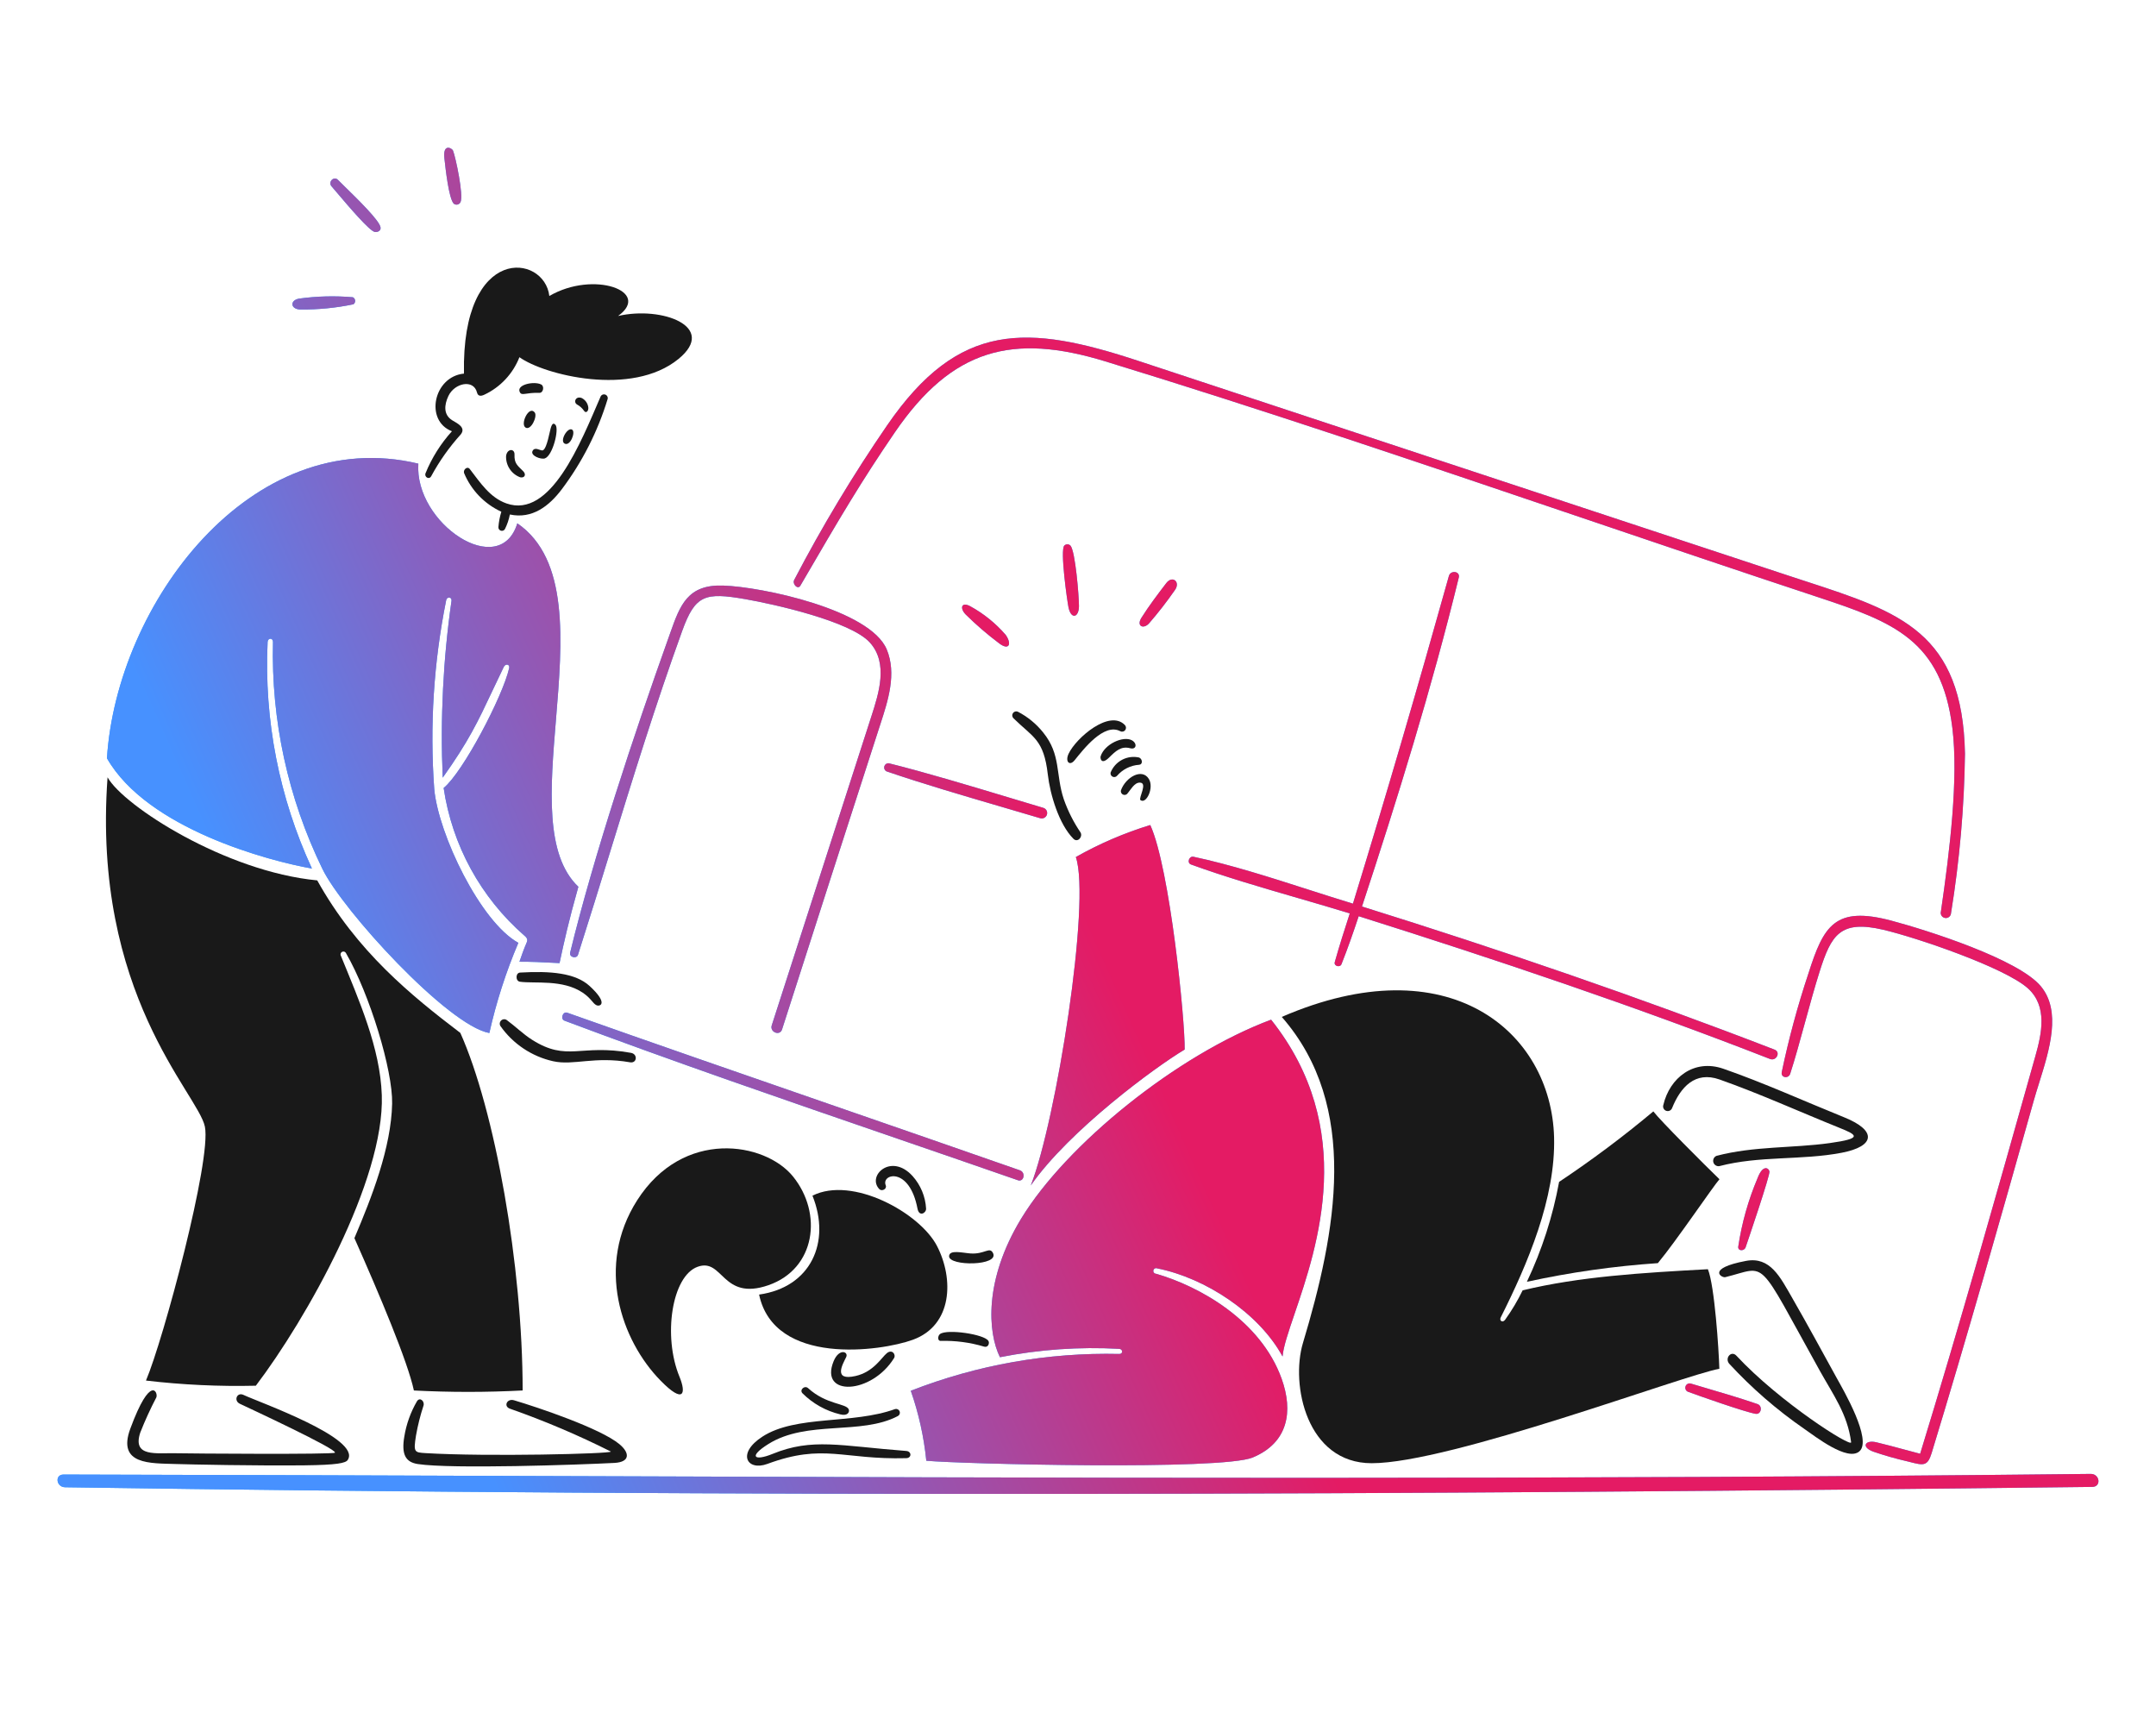 <svg width="281" height="224" viewBox="0 0 281 224" fill="none" xmlns="http://www.w3.org/2000/svg">
<path d="M65.812 68.943C66.111 68.343 66.327 67.706 66.453 67.047C69.364 67.666 71.558 65.962 73.229 63.749C75.889 60.207 77.909 56.227 79.199 51.989C79.226 51.868 79.207 51.742 79.144 51.635C79.082 51.528 78.981 51.449 78.863 51.413C78.744 51.378 78.616 51.388 78.505 51.443C78.395 51.498 78.309 51.593 78.265 51.709C75.681 57.685 71.773 67.639 66.005 65.604C63.849 64.842 62.592 62.892 61.23 61.124C60.895 60.69 60.342 61.221 60.484 61.646C61.412 63.877 63.146 65.677 65.342 66.686C65.144 67.329 65.017 67.992 64.961 68.663C64.948 68.768 64.971 68.874 65.028 68.964C65.084 69.054 65.17 69.121 65.271 69.154C65.372 69.187 65.481 69.184 65.579 69.145C65.678 69.107 65.76 69.035 65.812 68.943Z" fill="#191919"/>
<path d="M56.207 62.047C57.266 60.089 58.556 58.266 60.05 56.615C60.802 55.672 59.507 55.13 58.93 54.764C57.778 54.034 57.895 52.772 58.437 51.614C59.241 49.901 61.723 49.374 62.168 51.145C62.288 51.623 62.645 51.673 63.148 51.425C65.231 50.439 66.859 48.694 67.699 46.548C70.901 48.854 82.328 51.766 88.429 46.779C93.567 42.579 86.266 39.854 80.557 41.179C84.989 37.97 77.357 35.208 71.597 38.573C70.963 33.081 60.142 31.739 60.471 48.686C56.504 49.069 55.315 54.827 58.903 56.199C57.445 57.807 56.281 59.658 55.463 61.669C55.266 62.169 55.939 62.568 56.207 62.047Z" fill="#191919"/>
<path d="M65.96 59.42C65.933 60.018 66.096 60.609 66.426 61.108C66.755 61.608 67.235 61.99 67.795 62.199C68.378 62.325 68.624 61.841 68.192 61.408C67.445 60.662 67.01 60.393 67.058 59.237C67.091 58.419 66.087 58.435 65.96 59.42Z" fill="#191919"/>
<path d="M76.108 53.52C76.361 53.93 76.74 53.571 76.675 53.078C76.641 52.826 76.548 52.584 76.402 52.375C76.255 52.166 76.061 51.995 75.835 51.877C75.037 51.548 74.68 52.426 75.23 52.728C75.58 52.92 75.881 53.191 76.108 53.52Z" fill="#191919"/>
<path d="M74.586 56.001C73.983 55.581 72.884 57.494 73.616 57.821C74.348 58.149 75.027 56.319 74.586 56.001Z" fill="#191919"/>
<path d="M71.02 59.735C72.04 59.37 72.893 55.943 72.4 55.369C72.12 55.048 71.896 55.197 71.7 56.115C71.304 57.957 71 58.69 70.678 58.698C70.356 58.706 69.678 58.176 69.401 58.788C69.124 59.399 70.525 59.91 71.02 59.735Z" fill="#191919"/>
<path d="M69.692 53.75C68.951 52.791 67.782 55.242 68.484 55.71C69.185 56.177 70.081 54.255 69.692 53.75Z" fill="#191919"/>
<path d="M70.526 50.099C69.579 49.631 67.188 50.142 67.773 51.145C68.043 51.605 68.572 51.133 70.293 51.196C70.818 51.216 70.981 50.324 70.526 50.099Z" fill="#191919"/>
<path d="M67.818 126.74C67.177 126.74 67.163 127.849 67.759 127.934C69.679 128.207 73.34 127.593 75.968 129.375C77.055 130.111 77.265 130.775 77.736 130.993C78.206 131.212 79.354 130.791 76.826 128.473C74.981 126.796 71.76 126.513 67.818 126.74Z" fill="#191919"/>
<path d="M72.094 138.296C74.754 138.889 77.439 137.617 82.123 138.436C83.019 138.591 83.154 137.369 82.242 137.204C75.601 136.001 73.959 138.419 69.341 135.496C68.167 134.752 67.201 133.778 66.088 132.959C65.982 132.871 65.849 132.823 65.712 132.824C65.575 132.825 65.442 132.875 65.338 132.965C65.234 133.054 65.165 133.178 65.144 133.313C65.122 133.449 65.15 133.588 65.221 133.705C66.86 136.038 69.311 137.675 72.094 138.296Z" fill="#191919"/>
<path d="M122.516 173.846C122.204 174.079 122.18 174.746 122.583 174.741C124.504 174.685 126.421 174.937 128.262 175.487C128.802 175.658 129.008 175.003 128.822 174.741C128.321 173.876 123.444 173.156 122.516 173.846Z" fill="#191919"/>
<path d="M126.499 163.345C125.44 163.271 123.725 162.816 123.699 163.703C123.666 165.033 130.352 164.991 129.407 163.264C128.961 162.439 128.319 163.472 126.499 163.345Z" fill="#191919"/>
<path d="M115.44 154.46C114.827 152.969 118.52 151.955 119.581 157.505C119.795 158.625 120.726 158.079 120.701 157.505C120.613 155.931 119.992 154.433 118.94 153.259C116.14 150.168 112.92 153.259 114.626 154.982C114.957 155.287 115.634 154.936 115.44 154.46Z" fill="#191919"/>
<path d="M104.592 181.569C105.949 182.921 107.653 183.872 109.517 184.316C110.526 184.569 110.748 183.973 110.622 183.666C110.291 182.861 107.705 183.072 105.323 180.898C104.868 180.481 104.159 181.128 104.592 181.569Z" fill="#191919"/>
<path d="M118.121 189.083C109.475 188.424 105.884 187.348 100.681 189.471C98.325 190.431 97.488 189.843 100.144 188.18C105.184 185.022 112.219 187.068 117.03 184.53C117.135 184.473 117.216 184.379 117.257 184.266C117.297 184.153 117.296 184.03 117.252 183.918C117.208 183.807 117.125 183.715 117.019 183.66C116.912 183.605 116.79 183.591 116.673 183.62C111.106 185.643 103.761 184.375 99.368 187.217C95.977 189.411 97.369 191.747 100.018 190.769C107.361 188.056 109.833 190.244 118.113 190.023C118.845 190.003 118.829 189.136 118.121 189.083Z" fill="#191919"/>
<path d="M108.642 177.405C106.755 182.046 113.6 181.725 116.53 176.972C116.797 176.538 116.292 175.778 115.598 176.331C114.903 176.884 113.871 178.782 111.501 179.316C108.512 179.988 109.851 177.755 110.285 176.853C110.626 176.143 109.359 175.643 108.642 177.405Z" fill="#191919"/>
<path d="M146.014 95.292C146.121 95.347 146.243 95.362 146.36 95.335C146.477 95.309 146.58 95.242 146.653 95.146C146.725 95.05 146.761 94.932 146.754 94.813C146.748 94.693 146.7 94.58 146.618 94.492C144.624 92.392 140.246 96.157 139.275 98.223C138.792 99.254 139.405 99.889 140.066 99.063C141.211 97.645 143.895 94.156 146.014 95.292Z" fill="#191919"/>
<path d="M148.481 98.722C147.727 98.547 146.936 98.649 146.251 99.009C145.565 99.369 145.032 99.962 144.748 100.682C144.727 100.787 144.74 100.896 144.787 100.993C144.834 101.089 144.911 101.167 145.007 101.215C145.103 101.263 145.212 101.278 145.317 101.258C145.422 101.237 145.518 101.182 145.588 101.102C145.949 100.683 146.389 100.339 146.884 100.092C147.379 99.845 147.918 99.698 148.47 99.662C148.948 99.632 148.932 98.942 148.481 98.722Z" fill="#191919"/>
<path d="M146.1 102.985C146.074 103.085 146.08 103.191 146.118 103.286C146.156 103.382 146.224 103.464 146.311 103.518C146.399 103.573 146.501 103.599 146.604 103.592C146.707 103.584 146.805 103.545 146.884 103.478C147.361 102.947 147.823 101.986 148.548 101.986C149.651 101.986 148.333 104.035 148.645 104.269C149.395 104.829 150.441 102.666 149.734 101.508C148.839 100.047 146.707 101.298 146.1 102.985Z" fill="#191919"/>
<path d="M147.305 97.508C148.126 97.725 148.246 96.865 147.521 96.471C146.401 95.864 143.947 96.956 143.447 98.571C143.387 98.764 143.493 99.758 144.545 98.728C145.4 97.889 146.1 97.188 147.305 97.508Z" fill="#191919"/>
<path d="M138.649 104.156C137.559 100.894 138.306 98.35 135.962 95.455C135.063 94.331 133.938 93.407 132.659 92.746C132.548 92.698 132.422 92.69 132.305 92.724C132.188 92.758 132.087 92.832 132.019 92.933C131.951 93.034 131.92 93.156 131.932 93.277C131.944 93.399 131.999 93.512 132.085 93.597C134.624 96.102 136.038 96.315 136.565 100.925C136.861 103.53 138.02 107.424 139.909 109.312C140.438 109.842 141.142 109.083 140.841 108.499C139.926 107.152 139.189 105.692 138.649 104.156Z" fill="#191919"/>
<path d="M233.601 169.167C232.012 166.402 230.713 163.72 227.556 164.316C222.332 165.303 224.39 166.556 224.862 166.436C230.478 165.056 228.774 163.511 237.175 178.616C238.935 181.78 240.794 184.282 241.265 187.943C241.361 188.706 231.974 182.747 226.31 176.667C225.629 175.936 224.733 177.02 225.4 177.742C228.327 180.911 231.595 183.746 235.145 186.197C236.639 187.232 240.79 190.477 242.338 189.137C244.059 187.649 240.223 181.087 239.405 179.609C237.479 176.111 235.583 172.611 233.601 169.167Z" fill="#191919"/>
<path d="M240.372 145.61C235.247 143.54 229.791 141.069 224.604 139.273C220.785 137.952 217.613 140.445 216.784 144.012C216.738 144.162 216.753 144.323 216.824 144.462C216.895 144.602 217.017 144.708 217.165 144.759C217.313 144.81 217.475 144.802 217.617 144.736C217.758 144.671 217.869 144.553 217.926 144.407C219.022 141.699 220.908 139.542 224.12 140.676C229.28 142.496 234.62 144.911 239.745 146.976C242.051 147.903 242.825 148.355 238.477 148.961C233.603 149.639 228.621 149.341 223.724 150.624C223.565 150.688 223.435 150.807 223.358 150.959C223.282 151.111 223.263 151.286 223.306 151.451C223.349 151.617 223.451 151.76 223.593 151.855C223.734 151.951 223.906 151.991 224.075 151.968C229.343 150.589 234.784 151.228 240.035 150.223C244.379 149.39 244.679 147.347 240.372 145.61Z" fill="#191919"/>
<path d="M80.72 188.187C78.232 186.13 70.118 183.406 67 182.479C66.067 182.199 65.568 183.301 66.508 183.591C70.993 185.167 75.372 187.029 79.619 189.164C79.619 189.455 63.553 189.847 55.486 189.366C53.994 189.277 53.875 189.255 54.218 187.075C54.451 185.753 54.779 184.448 55.198 183.172C55.374 182.601 54.708 181.993 54.333 182.627C53.516 184.036 52.962 185.581 52.699 187.187C52.301 189.497 52.826 190.547 54.474 190.791C58.863 191.452 75.37 190.889 80.077 190.642C82.12 190.535 82.12 189.346 80.72 188.187Z" fill="#191919"/>
<path d="M31.732 181.778C30.892 181.378 30.409 182.528 31.261 182.934C32.273 183.416 43.944 188.827 43.656 189.307C43.504 189.559 24.635 189.422 22.963 189.382C20.373 189.319 17.224 189.933 18.278 186.695C18.897 185.127 19.598 183.593 20.378 182.099C20.63 181.508 19.644 178.975 16.983 186.18C15.23 190.929 19.631 190.671 22.893 190.784C24.595 190.843 33.623 191.027 39.694 190.957C43.933 190.906 45.053 190.665 45.32 190.257C47.185 187.452 33.669 182.699 31.732 181.778Z" fill="#191919"/>
<path d="M100.159 167.48C106.284 165.356 107.274 158.143 103.345 153.302C99.706 148.822 89.033 147.034 83.046 156.414C77.614 164.927 80.924 174.653 86.113 179.934C89.134 183.014 89.456 181.583 88.56 179.412C86.376 174.12 87.567 166.301 90.918 165.084C94.268 163.868 94.061 169.595 100.159 167.48Z" fill="#191919"/>
<path d="M122.121 162.368C119.894 158.063 111.092 153.197 105.891 155.816C108.331 161.868 105.681 167.755 98.936 168.703C100.912 178.038 114.778 176.123 118.979 174.592C124.151 172.706 124.348 166.675 122.121 162.368Z" fill="#191919"/>
<path d="M198.451 168.152C197.801 169.494 197.037 170.777 196.167 171.987C195.858 172.415 195.376 172.127 195.593 171.689C199.102 164.706 202.766 156.131 202.549 148.191C202.171 134.446 188.829 123.088 167.059 132.52C177.259 144.183 174.164 160.559 169.819 175.01C168.188 180.436 170.288 190.68 178.779 190.68C189.032 190.68 219.343 179.226 224.089 178.375C224.022 175.935 223.47 167.532 222.597 165.399C213.928 165.869 205.854 166.36 198.451 168.152Z" fill="#191919"/>
<path d="M216.075 164.607C218.441 161.764 223.246 154.645 224.104 153.674C222.269 151.906 216.329 145.966 215.486 144.832C211.563 148.116 207.463 151.183 203.204 154.019C202.376 158.523 200.965 162.9 199.004 167.039C204.627 165.81 210.333 164.997 216.075 164.607Z" fill="#191919"/>
<path d="M45.088 124.199C48.215 129.603 51.199 139.504 51.108 143.81C50.989 149.585 48.437 156.056 46.191 161.347C49.452 168.681 53.145 177.447 53.944 181.203C58.666 181.448 63.398 181.447 68.119 181.2C68.119 164.933 64.492 144.636 59.999 134.607C53.59 129.726 46.493 123.981 41.344 114.727C29.405 113.593 16.099 105.026 14.018 101.295C11.965 129.539 25.816 142.517 26.703 146.815C27.591 151.113 21.287 174.61 19.026 179.909C23.777 180.468 28.562 180.692 33.345 180.58C39.925 171.917 50.145 153.799 49.761 142.71C49.554 136.569 46.814 130.412 44.396 124.472C44.372 124.383 44.381 124.288 44.422 124.205C44.463 124.122 44.533 124.058 44.619 124.024C44.705 123.99 44.801 123.989 44.887 124.021C44.974 124.054 45.045 124.117 45.088 124.199Z" fill="#191919"/>
<path fill-rule="evenodd" clip-rule="evenodd" d="M59.133 26.535C59.2 26.591 59.279 26.631 59.365 26.652C59.45 26.673 59.539 26.674 59.624 26.656C59.71 26.637 59.791 26.599 59.859 26.544C59.928 26.489 59.983 26.42 60.02 26.34C60.441 25.461 59.389 20.501 59.041 19.62C58.916 19.314 57.703 18.628 57.92 20.62L57.934 20.743C58.071 21.993 58.492 25.849 59.133 26.535ZM49.596 29.638C49.679 30.064 49.201 30.293 48.85 30.227C48.149 30.097 45.387 26.84 43.956 25.153L43.956 25.152C43.62 24.756 43.357 24.447 43.212 24.284C42.718 23.724 43.513 22.884 44.052 23.444C44.235 23.634 44.557 23.949 44.958 24.341C46.586 25.931 49.506 28.782 49.596 29.638ZM39.097 40.332C41.438 40.36 43.775 40.132 46.066 39.653C46.141 39.598 46.2 39.526 46.239 39.442C46.278 39.358 46.294 39.266 46.286 39.173C46.279 39.081 46.248 38.993 46.197 38.916C46.145 38.84 46.075 38.777 45.992 38.736C43.652 38.534 41.297 38.594 38.97 38.915C37.762 39.138 37.851 40.269 39.097 40.332ZM104.31 76.33C109.63 67.185 112.249 62.75 116.63 56.338C124.121 45.4 132.003 43.4 144.06 47.092C164.614 53.388 185.241 60.379 205.804 67.349L205.804 67.349C216.241 70.887 226.661 74.419 237.046 77.852C246.746 81.058 253.053 83.426 254.462 94.888C255.265 101.402 254.135 110.782 252.97 118.767C252.942 118.857 252.934 118.953 252.946 119.047C252.958 119.141 252.989 119.232 253.038 119.313C253.088 119.394 253.154 119.463 253.232 119.517C253.31 119.571 253.399 119.607 253.492 119.624C253.585 119.641 253.681 119.639 253.773 119.616C253.865 119.593 253.952 119.551 254.026 119.493C254.101 119.434 254.163 119.361 254.207 119.277C254.251 119.193 254.277 119.101 254.283 119.006C255.402 112.13 256.01 105.181 256.103 98.216C255.79 82.415 247.689 79.774 235.318 75.742L235.317 75.742C234.585 75.503 233.838 75.26 233.076 75.008L148.396 47.04C133.896 42.25 124.983 41.814 115.636 55.412C111.193 61.878 107.146 68.606 103.517 75.561C103.223 76.111 103.988 76.881 104.31 76.33ZM140.625 78.986C140.625 77.672 140.155 71.846 139.521 71.106C139.47 71.052 139.408 71.009 139.34 70.979C139.271 70.949 139.198 70.933 139.123 70.932C139.048 70.93 138.974 70.944 138.905 70.972C138.836 71 138.773 71.041 138.72 71.094C138.14 71.654 139.094 78.333 139.26 79.142C139.598 80.781 140.623 80.478 140.625 78.986ZM131.075 82.732C131.917 83.933 131.507 84.835 130.194 83.814C128.673 82.67 127.229 81.426 125.874 80.089C125.062 79.266 125.294 78.382 126.448 79C128.201 79.957 129.768 81.222 131.075 82.732ZM70.38 192.352H70.381H70.382H70.383H70.384H70.385H70.386H70.387H70.388H70.388H70.389H70.39H70.391H70.392H70.393H70.393H70.394C137.541 192.594 203.722 192.833 272.491 192.074C273.685 192.062 273.901 193.754 272.699 193.768C183.848 194.824 96.639 195.125 8.487 193.813C7.322 193.796 7.105 192.157 8.286 192.157C29.142 192.203 49.807 192.278 70.38 192.352ZM153.129 76.897C152.087 78.398 150.965 79.843 149.769 81.224C149.041 82.039 148.081 81.609 148.762 80.516C149.74 78.963 150.865 77.479 152.002 75.994C152.815 74.929 153.891 75.836 153.129 76.897ZM235.7 126.856C234.293 131.073 233.132 135.369 232.222 139.721C232.082 140.465 233.103 140.601 233.32 139.938C233.939 138.037 234.585 135.682 235.242 133.283L235.242 133.283C235.875 130.972 236.519 128.62 237.163 126.594C238.666 121.859 239.823 119.842 245.454 121.162C249.794 122.177 261.292 126.09 264.295 128.788C266.889 131.119 266.115 134.676 265.275 137.639L264.981 138.682C260.179 155.733 255.38 172.775 250.261 189.449C249.549 189.264 248.841 189.073 248.133 188.882C246.948 188.562 245.765 188.242 244.567 187.956C243.076 187.601 242.514 188.565 244.157 189.173C245.627 189.677 247.122 190.103 248.637 190.448L248.787 190.486L248.906 190.517C250.685 190.972 251.225 191.11 251.763 189.344C256.35 174.306 260.737 158.807 265.054 143.474C265.263 142.729 265.508 141.946 265.761 141.14L265.761 141.139L265.761 141.139L265.761 141.138C267.125 136.784 268.699 131.76 265.979 128.512C263.039 125.004 251.324 121.262 246.533 119.983C239.128 118.007 237.675 120.664 235.7 126.856ZM219.943 180.351C220.066 180.283 220.209 180.262 220.345 180.293C221.075 180.512 221.805 180.728 222.536 180.943L222.536 180.943L222.536 180.943L222.536 180.943L222.537 180.943L222.537 180.943L222.537 180.944L222.538 180.944L222.538 180.944L222.538 180.944L222.539 180.944L222.539 180.944L222.539 180.944C224.722 181.587 226.904 182.23 229.06 182.972C229.769 183.215 229.553 184.369 228.807 184.241C227.382 183.996 221.33 181.86 219.98 181.36C219.853 181.301 219.752 181.197 219.698 181.068C219.643 180.94 219.638 180.795 219.683 180.663C219.728 180.53 219.821 180.419 219.943 180.351ZM115.53 100.515C120.278 102.139 125.584 103.693 130.648 105.175L130.651 105.176L130.661 105.179L130.663 105.18L130.67 105.182L130.675 105.183C132.344 105.672 133.987 106.153 135.574 106.626C135.663 106.652 135.756 106.661 135.848 106.652C135.94 106.642 136.029 106.614 136.111 106.57C136.192 106.526 136.264 106.467 136.323 106.395C136.381 106.323 136.425 106.241 136.451 106.152C136.478 106.063 136.486 105.97 136.477 105.878C136.467 105.786 136.44 105.697 136.396 105.615C136.352 105.534 136.292 105.462 136.22 105.403C136.149 105.345 136.066 105.301 135.977 105.275C134.534 104.846 133.036 104.395 131.509 103.935L131.507 103.935C126.256 102.353 120.668 100.67 115.829 99.462C115.701 99.454 115.575 99.49 115.47 99.564C115.366 99.638 115.29 99.745 115.256 99.868C115.221 99.991 115.229 100.122 115.279 100.24C115.329 100.358 115.418 100.455 115.53 100.515ZM177.512 118.132C195.645 123.798 213.599 129.95 231.292 136.787C232.114 137.1 231.527 138.332 230.684 137.998C213.064 131.119 195.127 125.092 177.084 119.395C176.384 121.499 175.66 123.587 174.844 125.641C174.649 126.133 173.823 125.895 173.963 125.387C174.564 123.254 175.236 121.141 175.923 119.03C173.751 118.363 171.5 117.709 169.228 117.049L169.228 117.049L169.228 117.049L169.227 117.049C164.483 115.671 159.646 114.266 155.23 112.657C154.656 112.448 154.977 111.527 155.551 111.649C160.391 112.678 165.56 114.336 170.553 115.939C172.517 116.569 174.454 117.19 176.334 117.761C180.72 103.469 184.815 89.46 188.84 75.061C189.064 74.262 190.331 74.434 190.131 75.255C186.626 89.615 182.117 104.163 177.512 118.132ZM229.08 153.508C229.761 151.719 230.54 152.196 230.62 152.668C230.706 153.166 227.801 161.712 227.498 162.587C227.298 163.05 226.493 163.05 226.552 162.468C227.012 159.386 227.862 156.375 229.08 153.508ZM116.954 148.379L116.955 148.38L116.957 148.38L116.963 148.382C122.242 150.197 127.49 152.002 132.66 153.802C133.458 154.082 133.72 152.787 132.929 152.511C125.199 149.809 117.094 147.004 109.006 144.204C96.837 139.992 84.703 135.793 73.933 131.974C73.355 131.769 72.99 132.791 73.58 133.012C87.622 138.292 102.405 143.376 116.954 148.379ZM79.5 111.075C78.129 115.523 76.757 119.971 75.333 124.424C75.151 124.991 74.163 124.751 74.31 124.141C77.309 111.775 82.664 95.592 87.137 83.098C87.21 82.894 87.282 82.691 87.352 82.491C88.629 78.886 89.594 76.162 94.226 76.308C99.352 76.468 113.409 79.469 115.568 84.62C116.892 87.783 115.743 91.303 114.734 94.394L114.732 94.399L114.731 94.402C114.658 94.626 114.586 94.849 114.515 95.068C110.302 108.092 106.106 121.121 101.926 134.155C101.642 135.043 100.304 134.505 100.584 133.624C104.892 120.296 109.193 106.959 113.486 93.612L113.571 93.348C114.542 90.337 115.803 86.429 113.374 83.733C110.874 80.956 100.852 78.723 97.121 78.076C91.898 77.171 90.617 77.508 88.913 82.218C85.425 91.857 82.463 101.464 79.5 111.075L79.5 111.075ZM149.921 107.514C152.49 113.163 154.475 133.101 154.401 136.774C150.588 139.042 139.341 147.31 134.348 154.481C137.668 146.011 142.197 117.476 140.219 111.684C143.292 109.945 146.545 108.547 149.921 107.514ZM150.827 165.292C157.08 166.531 164.071 171.098 167.161 176.772C167.262 175.515 167.911 173.609 168.726 171.213C171.716 162.43 176.948 147.057 165.669 132.881C153.438 137.443 138.959 149.139 133.079 158.83C128.22 166.836 128.739 173.65 130.326 176.866C135.443 175.854 140.668 175.488 145.877 175.777C146.385 175.822 146.37 176.468 145.877 176.442C136.592 176.229 127.357 177.86 118.707 181.24C119.738 184.189 120.417 187.249 120.73 190.358C125.245 190.778 159.175 191.636 163.263 189.938C167.921 188.006 168.562 183.908 167.043 179.677C164.312 172.05 156.29 167.604 150.672 165.991C150.618 165.989 150.565 165.976 150.517 165.952C150.469 165.927 150.427 165.893 150.394 165.85C150.361 165.807 150.337 165.758 150.326 165.705C150.314 165.653 150.314 165.598 150.326 165.546C150.337 165.493 150.361 165.444 150.394 165.401C150.427 165.359 150.469 165.324 150.517 165.3C150.565 165.275 150.618 165.262 150.672 165.26C150.726 165.259 150.779 165.269 150.829 165.291L150.827 165.292ZM34.879 83.644C34.403 93.812 36.384 103.945 40.656 113.184C35.11 112.214 19.18 108.006 13.94 98.812C15.209 78.732 32.67 55.199 54.524 60.421C53.993 68.197 65.135 75.659 67.425 68.197C74.195 72.844 73.311 83.511 72.46 93.794C71.718 102.748 71 111.412 75.38 115.559C74.105 120.089 73.537 122.655 72.926 125.507L72.552 125.488C70.451 125.38 69.423 125.328 67.702 125.328C67.985 124.506 68.29 123.637 68.635 122.85C68.794 122.484 68.741 122.251 68.344 121.924C62.658 116.969 58.927 110.148 57.822 102.687C60.333 100.65 65.541 90.721 66.362 87.062C66.473 86.538 65.879 86.457 65.662 86.905C65.091 88.084 64.599 89.128 64.146 90.088C62.278 94.053 61.082 96.592 57.701 101.344C57.371 93.637 57.755 85.915 58.849 78.278C58.905 77.787 58.266 77.726 58.156 78.197C56.525 86.297 56 94.58 56.596 102.821C57.134 108.725 62.626 120.148 67.558 122.865C65.944 126.66 64.679 130.594 63.778 134.618C58.391 133.648 44.63 118.626 42.011 113.208C37.534 104.01 35.328 93.871 35.579 83.644C35.579 83.098 34.92 83.1 34.879 83.644Z" fill="#37A1FF"/>
<path fill-rule="evenodd" clip-rule="evenodd" d="M59.133 26.535C59.2 26.591 59.279 26.631 59.365 26.652C59.45 26.673 59.539 26.674 59.624 26.656C59.71 26.637 59.791 26.599 59.859 26.544C59.928 26.489 59.983 26.42 60.02 26.34C60.441 25.461 59.389 20.501 59.041 19.62C58.916 19.314 57.703 18.628 57.92 20.62L57.934 20.743C58.071 21.993 58.492 25.849 59.133 26.535ZM49.596 29.638C49.679 30.064 49.201 30.293 48.85 30.227C48.149 30.097 45.387 26.84 43.956 25.153L43.956 25.152C43.62 24.756 43.357 24.447 43.212 24.284C42.718 23.724 43.513 22.884 44.052 23.444C44.235 23.634 44.557 23.949 44.958 24.341C46.586 25.931 49.506 28.782 49.596 29.638ZM39.097 40.332C41.438 40.36 43.775 40.132 46.066 39.653C46.141 39.598 46.2 39.526 46.239 39.442C46.278 39.358 46.294 39.266 46.286 39.173C46.279 39.081 46.248 38.993 46.197 38.916C46.145 38.84 46.075 38.777 45.992 38.736C43.652 38.534 41.297 38.594 38.97 38.915C37.762 39.138 37.851 40.269 39.097 40.332ZM104.31 76.33C109.63 67.185 112.249 62.75 116.63 56.338C124.121 45.4 132.003 43.4 144.06 47.092C164.614 53.388 185.241 60.379 205.804 67.349L205.804 67.349C216.241 70.887 226.661 74.419 237.046 77.852C246.746 81.058 253.053 83.426 254.462 94.888C255.265 101.402 254.135 110.782 252.97 118.767C252.942 118.857 252.934 118.953 252.946 119.047C252.958 119.141 252.989 119.232 253.038 119.313C253.088 119.394 253.154 119.463 253.232 119.517C253.31 119.571 253.399 119.607 253.492 119.624C253.585 119.641 253.681 119.639 253.773 119.616C253.865 119.593 253.952 119.551 254.026 119.493C254.101 119.434 254.163 119.361 254.207 119.277C254.251 119.193 254.277 119.101 254.283 119.006C255.402 112.13 256.01 105.181 256.103 98.216C255.79 82.415 247.689 79.774 235.318 75.742L235.317 75.742C234.585 75.503 233.838 75.26 233.076 75.008L148.396 47.04C133.896 42.25 124.983 41.814 115.636 55.412C111.193 61.878 107.146 68.606 103.517 75.561C103.223 76.111 103.988 76.881 104.31 76.33ZM140.625 78.986C140.625 77.672 140.155 71.846 139.521 71.106C139.47 71.052 139.408 71.009 139.34 70.979C139.271 70.949 139.198 70.933 139.123 70.932C139.048 70.93 138.974 70.944 138.905 70.972C138.836 71 138.773 71.041 138.72 71.094C138.14 71.654 139.094 78.333 139.26 79.142C139.598 80.781 140.623 80.478 140.625 78.986ZM131.075 82.732C131.917 83.933 131.507 84.835 130.194 83.814C128.673 82.67 127.229 81.426 125.874 80.089C125.062 79.266 125.294 78.382 126.448 79C128.201 79.957 129.768 81.222 131.075 82.732ZM70.38 192.352H70.381H70.382H70.383H70.384H70.385H70.386H70.387H70.388H70.388H70.389H70.39H70.391H70.392H70.393H70.393H70.394C137.541 192.594 203.722 192.833 272.491 192.074C273.685 192.062 273.901 193.754 272.699 193.768C183.848 194.824 96.639 195.125 8.487 193.813C7.322 193.796 7.105 192.157 8.286 192.157C29.142 192.203 49.807 192.278 70.38 192.352ZM153.129 76.897C152.087 78.398 150.965 79.843 149.769 81.224C149.041 82.039 148.081 81.609 148.762 80.516C149.74 78.963 150.865 77.479 152.002 75.994C152.815 74.929 153.891 75.836 153.129 76.897ZM235.7 126.856C234.293 131.073 233.132 135.369 232.222 139.721C232.082 140.465 233.103 140.601 233.32 139.938C233.939 138.037 234.585 135.682 235.242 133.283L235.242 133.283C235.875 130.972 236.519 128.62 237.163 126.594C238.666 121.859 239.823 119.842 245.454 121.162C249.794 122.177 261.292 126.09 264.295 128.788C266.889 131.119 266.115 134.676 265.275 137.639L264.981 138.682C260.179 155.733 255.38 172.775 250.261 189.449C249.549 189.264 248.841 189.073 248.133 188.882C246.948 188.562 245.765 188.242 244.567 187.956C243.076 187.601 242.514 188.565 244.157 189.173C245.627 189.677 247.122 190.103 248.637 190.448L248.787 190.486L248.906 190.517C250.685 190.972 251.225 191.11 251.763 189.344C256.35 174.306 260.737 158.807 265.054 143.474C265.263 142.729 265.508 141.946 265.761 141.14L265.761 141.139L265.761 141.139L265.761 141.138C267.125 136.784 268.699 131.76 265.979 128.512C263.039 125.004 251.324 121.262 246.533 119.983C239.128 118.007 237.675 120.664 235.7 126.856ZM219.943 180.351C220.066 180.283 220.209 180.262 220.345 180.293C221.075 180.512 221.805 180.728 222.536 180.943L222.536 180.943L222.536 180.943L222.536 180.943L222.537 180.943L222.537 180.943L222.537 180.944L222.538 180.944L222.538 180.944L222.538 180.944L222.539 180.944L222.539 180.944L222.539 180.944C224.722 181.587 226.904 182.23 229.06 182.972C229.769 183.215 229.553 184.369 228.807 184.241C227.382 183.996 221.33 181.86 219.98 181.36C219.853 181.301 219.752 181.197 219.698 181.068C219.643 180.94 219.638 180.795 219.683 180.663C219.728 180.53 219.821 180.419 219.943 180.351ZM115.53 100.515C120.278 102.139 125.584 103.693 130.648 105.175L130.651 105.176L130.661 105.179L130.663 105.18L130.67 105.182L130.675 105.183C132.344 105.672 133.987 106.153 135.574 106.626C135.663 106.652 135.756 106.661 135.848 106.652C135.94 106.642 136.029 106.614 136.111 106.57C136.192 106.526 136.264 106.467 136.323 106.395C136.381 106.323 136.425 106.241 136.451 106.152C136.478 106.063 136.486 105.97 136.477 105.878C136.467 105.786 136.44 105.697 136.396 105.615C136.352 105.534 136.292 105.462 136.22 105.403C136.149 105.345 136.066 105.301 135.977 105.275C134.534 104.846 133.036 104.395 131.509 103.935L131.507 103.935C126.256 102.353 120.668 100.67 115.829 99.462C115.701 99.454 115.575 99.49 115.47 99.564C115.366 99.638 115.29 99.745 115.256 99.868C115.221 99.991 115.229 100.122 115.279 100.24C115.329 100.358 115.418 100.455 115.53 100.515ZM177.512 118.132C195.645 123.798 213.599 129.95 231.292 136.787C232.114 137.1 231.527 138.332 230.684 137.998C213.064 131.119 195.127 125.092 177.084 119.395C176.384 121.499 175.66 123.587 174.844 125.641C174.649 126.133 173.823 125.895 173.963 125.387C174.564 123.254 175.236 121.141 175.923 119.03C173.751 118.363 171.5 117.709 169.228 117.049L169.228 117.049L169.228 117.049L169.227 117.049C164.483 115.671 159.646 114.266 155.23 112.657C154.656 112.448 154.977 111.527 155.551 111.649C160.391 112.678 165.56 114.336 170.553 115.939C172.517 116.569 174.454 117.19 176.334 117.761C180.72 103.469 184.815 89.46 188.84 75.061C189.064 74.262 190.331 74.434 190.131 75.255C186.626 89.615 182.117 104.163 177.512 118.132ZM229.08 153.508C229.761 151.719 230.54 152.196 230.62 152.668C230.706 153.166 227.801 161.712 227.498 162.587C227.298 163.05 226.493 163.05 226.552 162.468C227.012 159.386 227.862 156.375 229.08 153.508ZM116.954 148.379L116.955 148.38L116.957 148.38L116.963 148.382C122.242 150.197 127.49 152.002 132.66 153.802C133.458 154.082 133.72 152.787 132.929 152.511C125.199 149.809 117.094 147.004 109.006 144.204C96.837 139.992 84.703 135.793 73.933 131.974C73.355 131.769 72.99 132.791 73.58 133.012C87.622 138.292 102.405 143.376 116.954 148.379ZM79.5 111.075C78.129 115.523 76.757 119.971 75.333 124.424C75.151 124.991 74.163 124.751 74.31 124.141C77.309 111.775 82.664 95.592 87.137 83.098C87.21 82.894 87.282 82.691 87.352 82.491C88.629 78.886 89.594 76.162 94.226 76.308C99.352 76.468 113.409 79.469 115.568 84.62C116.892 87.783 115.743 91.303 114.734 94.394L114.732 94.399L114.731 94.402C114.658 94.626 114.586 94.849 114.515 95.068C110.302 108.092 106.106 121.121 101.926 134.155C101.642 135.043 100.304 134.505 100.584 133.624C104.892 120.296 109.193 106.959 113.486 93.612L113.571 93.348C114.542 90.337 115.803 86.429 113.374 83.733C110.874 80.956 100.852 78.723 97.121 78.076C91.898 77.171 90.617 77.508 88.913 82.218C85.425 91.857 82.463 101.464 79.5 111.075L79.5 111.075ZM149.921 107.514C152.49 113.163 154.475 133.101 154.401 136.774C150.588 139.042 139.341 147.31 134.348 154.481C137.668 146.011 142.197 117.476 140.219 111.684C143.292 109.945 146.545 108.547 149.921 107.514ZM150.827 165.292C157.08 166.531 164.071 171.098 167.161 176.772C167.262 175.515 167.911 173.609 168.726 171.213C171.716 162.43 176.948 147.057 165.669 132.881C153.438 137.443 138.959 149.139 133.079 158.83C128.22 166.836 128.739 173.65 130.326 176.866C135.443 175.854 140.668 175.488 145.877 175.777C146.385 175.822 146.37 176.468 145.877 176.442C136.592 176.229 127.357 177.86 118.707 181.24C119.738 184.189 120.417 187.249 120.73 190.358C125.245 190.778 159.175 191.636 163.263 189.938C167.921 188.006 168.562 183.908 167.043 179.677C164.312 172.05 156.29 167.604 150.672 165.991C150.618 165.989 150.565 165.976 150.517 165.952C150.469 165.927 150.427 165.893 150.394 165.85C150.361 165.807 150.337 165.758 150.326 165.705C150.314 165.653 150.314 165.598 150.326 165.546C150.337 165.493 150.361 165.444 150.394 165.401C150.427 165.359 150.469 165.324 150.517 165.3C150.565 165.275 150.618 165.262 150.672 165.26C150.726 165.259 150.779 165.269 150.829 165.291L150.827 165.292ZM34.879 83.644C34.403 93.812 36.384 103.945 40.656 113.184C35.11 112.214 19.18 108.006 13.94 98.812C15.209 78.732 32.67 55.199 54.524 60.421C53.993 68.197 65.135 75.659 67.425 68.197C74.195 72.844 73.311 83.511 72.46 93.794C71.718 102.748 71 111.412 75.38 115.559C74.105 120.089 73.537 122.655 72.926 125.507L72.552 125.488C70.451 125.38 69.423 125.328 67.702 125.328C67.985 124.506 68.29 123.637 68.635 122.85C68.794 122.484 68.741 122.251 68.344 121.924C62.658 116.969 58.927 110.148 57.822 102.687C60.333 100.65 65.541 90.721 66.362 87.062C66.473 86.538 65.879 86.457 65.662 86.905C65.091 88.084 64.599 89.128 64.146 90.088C62.278 94.053 61.082 96.592 57.701 101.344C57.371 93.637 57.755 85.915 58.849 78.278C58.905 77.787 58.266 77.726 58.156 78.197C56.525 86.297 56 94.58 56.596 102.821C57.134 108.725 62.626 120.148 67.558 122.865C65.944 126.66 64.679 130.594 63.778 134.618C58.391 133.648 44.63 118.626 42.011 113.208C37.534 104.01 35.328 93.871 35.579 83.644C35.579 83.098 34.92 83.1 34.879 83.644Z" fill="url(#paint0_linear_20353_2081)"/>
<defs>
<linearGradient id="paint0_linear_20353_2081" x1="123.926" y1="79.335" x2="31.875" y2="120.13" gradientUnits="userSpaceOnUse">
<stop stop-color="#E41B64"/>
<stop offset="1" stop-color="#4791FF"/>
</linearGradient>
</defs>
</svg>

